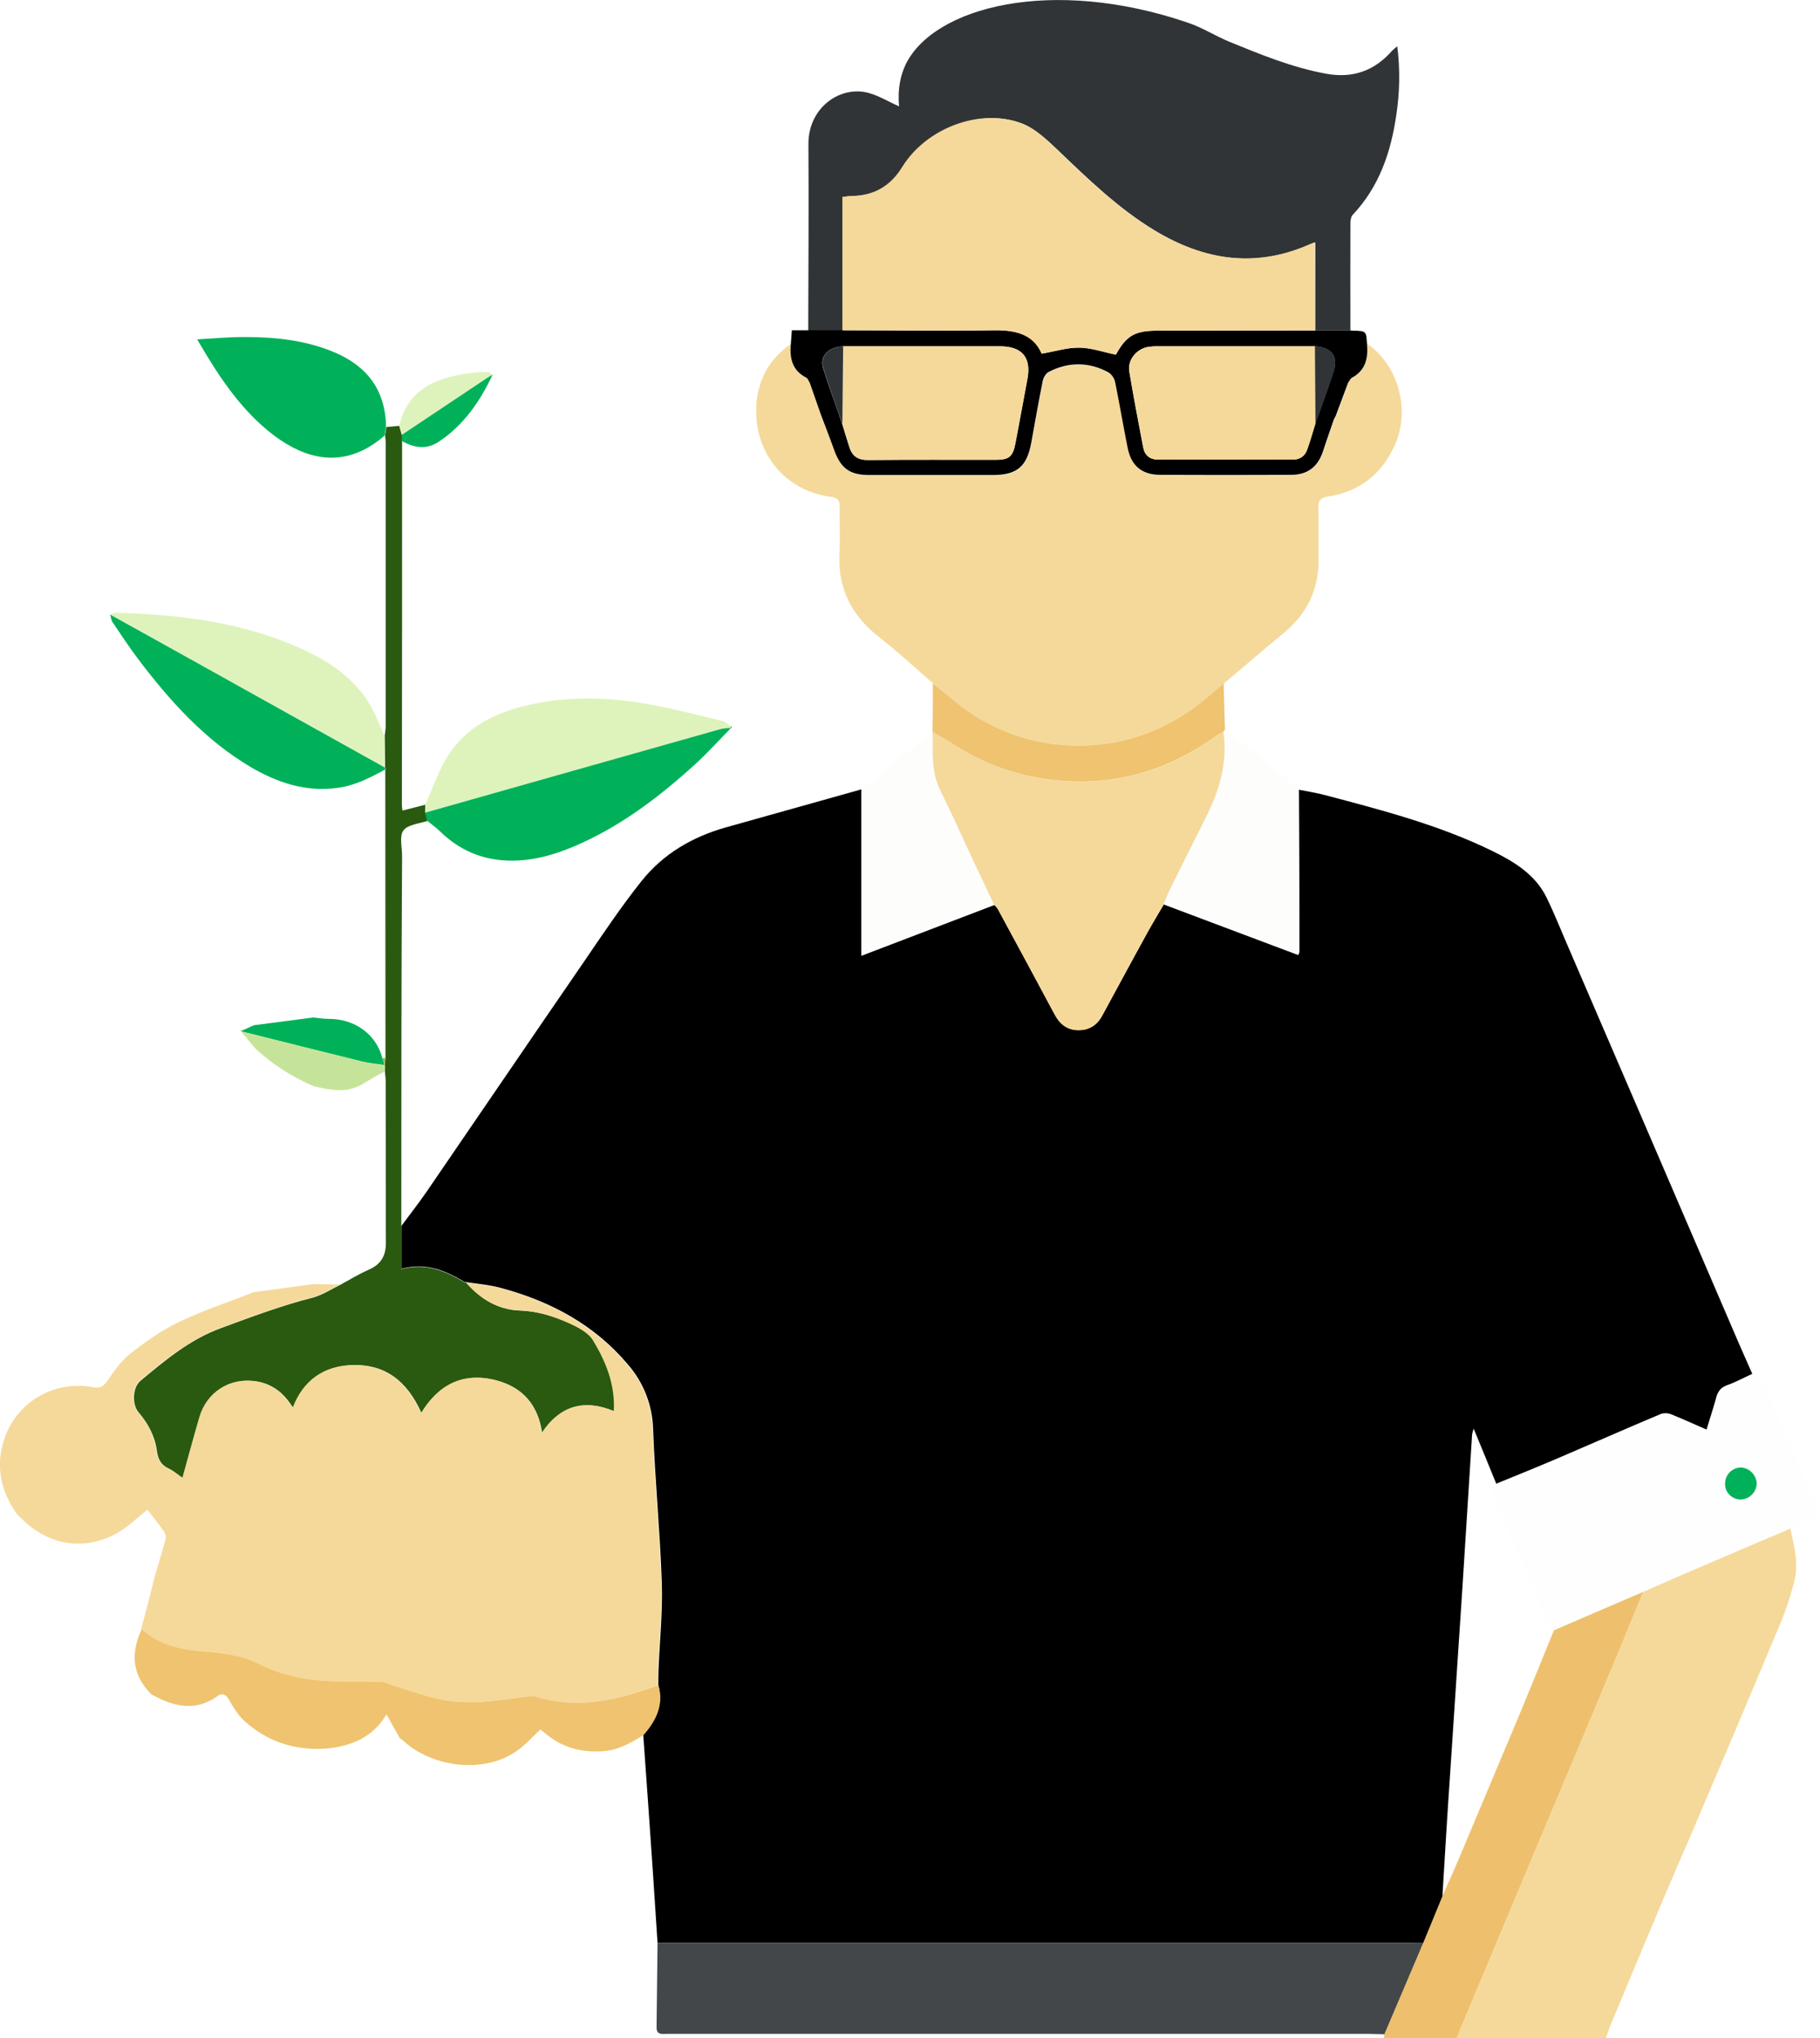 <?xml version="1.0" encoding="utf-8"?>
<!-- Generator: Adobe Illustrator 23.0.5, SVG Export Plug-In . SVG Version: 6.00 Build 0)  -->
<svg version="1.1" id="Capa_1" xmlns="http://www.w3.org/2000/svg" xmlns:xlink="http://www.w3.org/1999/xlink" x="0px" y="0px"
	 viewBox="0 0 943.3 1055.8" style="enable-background:new 0 0 943.3 1055.8;" xml:space="preserve">
<style type="text/css">
	.st0{fill:#313436;}
	.st1{fill:#F5D99A;}
	.st2{fill:#EEC06E;}
	.st3{fill:#F4D99A;}
	.st4{fill:#295A10;}
	.st5{fill:#FDFDFC;}
	.st6{fill:#DEF3BC;}
	.st7{fill:#00B159;}
	.st8{fill:#EFC36F;}
	.st9{fill:#7BB532;}
	.st10{fill:#4F8F14;}
	.st11{fill:#FDFEFD;}
	.st12{fill:#444749;}
	.st13{fill:#C6E499;}
</style>
<title>character-1</title>
<path class="st0" d="M615.8,11.8c7.4,2.5,14.1,6.8,21.3,9.8c16.4,6.7,32.7,13.4,50.3,16.6c13.8,2.5,25-1.5,34.2-12
	c0.8-0.8,1.7-1.5,2.6-2.2c1.5,11.8,1.3,23.8-0.5,35.6c-2.8,19.3-8.9,37.2-22.6,51.7c-0.9,1-1.2,2.9-1.2,4.4c-0.1,18.5,0,37,0,55.5
	h-18.2v-45.6c-1.3,0.5-2,0.8-2.7,1.1c-28.2,12.4-54.8,8.2-80.5-7.3c-19-11.5-34.8-26.9-50.7-42.1c-5.3-5-11-10.4-17.5-13.1
	c-21.4-8.5-49.6,2-62.3,22.4c-6.1,9.9-14.8,14.9-26.3,15c-1.4,0-2.8,0.3-4.7,0.5v69.2h-18.1c0.1-32.2,0.3-64.4,0.1-96.6
	c-0.1-18.3,15.2-29.5,29.2-27c6.2,1.1,11.8,4.8,17.8,7.4c-0.9-9.4,0.9-16.4,3.4-21.7C483.9,3.6,545-12.4,615.8,11.8z"/>
<path class="st1" d="M927.9,791.8c2,9.1,4.5,18.3,2,27.6c-1.8,7.1-4.1,14.2-6.9,21c-13.7,32.8-27.6,65.5-41.5,98.2
	c-6.5,15.4-13.3,30.7-19.8,46.1c-9.2,21.8-18.3,43.6-27.4,65.4l-2,5.8H755c0.7-1.8,1.4-3.6,2.2-5.4c15.1-36,30.2-72,45.3-108
	c10.3-24.6,20.7-49.2,31-73.8c6.1-14.7,12.1-29.4,18.2-44.1c6.8-3,13.5-6,20.3-8.9C890.6,807.6,909.2,799.7,927.9,791.8z"/>
<path class="st2" d="M851.7,824.5c-6.1,14.7-12,29.4-18.2,44.1c-10.3,24.6-20.6,49.2-31,73.8c-15.1,36-30.2,72-45.3,108
	c-0.8,1.8-1.4,3.6-2.2,5.4h-37.7l0.1-1.9l20.1-47.2l10-24.3c2.8-6.3,5.7-12.6,8.4-19c10.6-25.2,21.2-50.4,31.8-75.6
	c6-14.4,11.8-28.8,17.7-43.3L851.7,824.5z"/>
<path d="M747.6,982.3l-10,24.3c-2.3,0-4.5-0.1-6.8-0.1h-390c-0.8-12.7-1.7-25.3-2.5-38c-1.6-23.2-3.2-46.4-4.9-69.7
	c6.6-7.4,10.7-15.6,7.8-25.9c0-2.6,0-5.1,0.1-7.7c0.6-15.1,2.2-30.2,1.7-45.3c-0.9-26.5-3.5-52.9-4.5-79.4
	c-0.3-12.4-4.9-24.3-13.1-33.7c-17.5-20.7-40.1-32.7-65.8-39.6c-5.8-1.6-11.9-2.1-17.9-3l0.1,0.1l-1-0.2
	c-9.9-5.9-20.2-10.3-32.8-6.8v-22.2c4.3-5.8,8.7-11.4,12.8-17.3c27.3-39.8,54.4-79.7,81.8-119.5c9.7-14.2,19.3-28.6,30-42
	c11.1-13.9,26.1-22.7,43.3-27.6c23.5-6.6,47.1-13.2,70.6-19.8V495l68.9-26.3c0.7,0.6,1.3,1.4,1.8,2.1c9.9,18.2,19.7,36.4,29.5,54.7
	c2.6,4.9,6.4,8,12.1,8.1s9.8-2.5,12.5-7.5c7.6-14,15.1-28,22.8-41.9c2.9-5.3,6-10.5,9.1-15.7l69.7,26.2c0.3-0.7,0.5-1.4,0.6-2.1
	c-0.1-27.8-0.2-55.6-0.3-83.5c4.5,0.9,9.1,1.6,13.6,2.8c29.6,7.8,59.2,15.5,86.8,29c11.4,5.6,22.2,12.2,28,24.1
	c4.4,9,8,18.3,12,27.4c12.7,29.5,25.5,59.1,38.2,88.6c16.5,38.3,32.9,76.5,49.4,114.8c2.3,5.3,4.7,10.6,7,15.9
	c-4.4,2-8.6,4.3-13.1,5.9c-3.3,1.2-4.7,3.3-5.5,6.5c-1.5,5.5-3.3,10.9-5,16.5c-6.5-2.8-12.3-5.5-18.3-7.9c-1.7-0.7-3.6-0.8-5.3-0.3
	c-18.1,7.6-36,15.5-54,23.2c-10.5,4.5-21,8.7-31.5,13c-3.7-9.1-7.4-18.2-11.7-28.5c-0.3,0.9-0.6,1.9-0.8,2.8
	c-1.7,26.3-3.3,52.7-5,79c-2.1,32.3-4.3,64.6-6.4,96.9C750.1,940.2,748.9,961.2,747.6,982.3z"/>
<path class="st3" d="M708.5,178c16.2,11,22.6,34.3,14.5,52.4c-6.8,15.3-18.5,24.4-35.1,26.9c-3.4,0.5-4.6,2-4.6,5.4
	c0.2,8.9-0.1,17.7,0.1,26.6c0.3,16.1-6.1,28.9-18.5,39c-10.3,8.5-20.4,17.2-30.6,25.8c-4.7,3.9-9.2,8.1-14.1,11.7
	c-19.8,14.7-42,21.6-66.8,20.3c-19.4-1-38.1-7.6-53.7-19.2c-5.6-4-10.8-8.5-16.1-12.9c-9.1-7.9-17.9-16.1-27.4-23.5
	c-14.4-11.1-22-25.1-21.1-43.5c0.4-8.2,0-16.4,0.1-24.6c0.1-3.2-1.2-4.6-4.4-5c-22.5-2.9-37.7-20.3-38.8-41.9
	c-0.8-15.2,4.9-28.3,18-37.4c-0.8,7.4,0.5,13.9,7.9,17.7c0.9,0.4,1.3,1.8,1.9,2.7c1.9,5.4,3.8,10.9,5.7,16.3
	c2.3,6.1,4.7,12.2,6.9,18.4c3.5,9.7,8.1,13.1,18.3,13.1c21.3,0,42.5,0,63.8,0c12.7,0,17.8-4.3,20.1-16.7c1.9-10.6,3.8-21.2,5.9-31.8
	c0.4-1.8,1.6-4.1,3.1-4.9c10.3-5.3,20.8-5.3,31,0.2c1.8,1.2,3,3.1,3.5,5.2c2.3,11.4,4.2,22.8,6.5,34.1c1.9,9.3,7.5,13.8,17,13.8
	c22.6,0,45.1,0,67.7,0c8.4,0,13.8-4.2,16.5-12.2c1.8-5.5,3.7-11,5.6-16.4l0.9-1.8v0.1l6.5-17.5c0.7-0.9,1.1-2.2,2-2.6
	C708,191.8,709.2,185.4,708.5,178z"/>
<path class="st4" d="M208,635.3v22.2c12.6-3.5,22.8,0.9,32.8,6.8l1,0.2l-0.1-0.1c7.3,8.5,16.5,14.1,27.7,14.5
	c9.1,0.3,17.5,2.9,25.5,6.5c4.7,2.1,10.2,4.9,12.7,9c6.7,11,11.6,23,10.8,36.7c-15.3-6.4-27.8-3-37.4,11.3
	c-2.1-14.8-10.3-23.8-23.7-27.3c-16.9-4.4-29.8,2.1-38.8,17c-7.7-17.3-19.4-25.4-35.5-24.9c-15,0.4-25.6,7.9-31,22.1l-2-2.8
	c-4.4-6.2-10.4-10.1-18-11c-13.2-1.7-24.7,5.9-28.4,18.7c-3,10.3-5.8,20.7-8.8,31.5c-2.8-1.9-4.9-3.8-7.3-4.9
	c-4.1-1.9-5.6-4.9-6.2-9.3c-1-7.5-4.5-14-9.4-19.8c-3.6-4.1-3.2-13,0.9-16.4c12.9-10.7,25.5-21.4,42-27.4
	c15.5-5.7,30.9-11.5,47-15.6c5.1-1.3,9.8-4.4,14.7-6.8c4.8-2.6,9.5-5.5,14.5-7.7c6.3-2.7,9-7.1,9-13.8c-0.1-28,0-56.1-0.1-84.1
	c0-1.6-0.3-3.2-0.4-4.8v-3.3l-0.1-0.1l0.4-3.5l-0.1-149.5c0.1-0.1,0.2-0.3,0.2-0.4c-0.1-0.3-0.2-0.5-0.3-0.8l-0.2-16.4
	c0.2-1.4,0.4-2.8,0.5-4.3c0-49.1,0-98.3,0-147.4c0-1.3-0.2-2.6-0.3-3.8c0.2-1.5,0.5-2.9,0.7-4.4l6.8-0.6l1.3,4.7v3
	c0,62.9,0,125.7-0.1,188.6c0,0.8,0.1,1.6,0.3,3l12.1-3.1c0,1.4-0.1,2.8-0.1,4.2l1.1,4.2c-4.4,1.5-10.3,1.9-12.6,5
	c-2.2,2.9-0.7,8.6-0.7,13.1C208,507.3,208,571.3,208,635.3z"/>
<path d="M708.5,178c0.7,7.4-0.6,13.8-7.8,17.7c-0.9,0.5-1.3,1.7-2,2.6l-6.5,17.4v-0.1l-0.9,1.8c-1.9,5.5-3.8,10.9-5.6,16.4
	c-2.6,8-8,12.2-16.5,12.2c-22.6,0.1-45.1,0.1-67.7,0c-9.5,0-15.1-4.5-17-13.8c-2.3-11.4-4.2-22.8-6.5-34.1c-0.4-2.1-1.7-4-3.5-5.2
	c-10.2-5.5-20.7-5.5-31-0.2c-1.5,0.8-2.8,3.1-3.1,4.9c-2.1,10.6-4,21.2-5.9,31.8c-2.3,12.4-7.4,16.7-20.1,16.7
	c-21.3,0-42.5,0-63.8,0c-10.2,0-14.8-3.4-18.3-13.1c-2.2-6.2-4.6-12.3-6.9-18.4c-1.9-5.4-3.8-10.9-5.7-16.3c-0.6-0.9-1-2.3-1.9-2.7
	c-7.4-3.8-8.6-10.3-7.9-17.7c0.2-2,0.3-4.1,0.5-6.8h26.5c26.3,0,52.5,0.4,78.8,0c11-0.1,20.1,2.1,24.4,12.1c7-1.2,13.2-3.2,19.5-3.1
	s12.4,2.3,18.8,3.6c5.4-9.8,9.8-12.4,21.7-12.4l81.7-0.1h18.2c0.5,0,1,0.1,1.4,0.1C708.1,171.5,708.1,171.5,708.5,178z M436.5,219.6
	c1.2,4,2.4,8,3.7,12c1.5,4.8,4.6,6.8,9.7,6.7c22.1-0.2,44.1-0.1,66.2-0.1c6.8,0,8.8-1.6,10.1-8.4c2.2-11.1,4.1-22.1,6.2-33.2
	c2.2-11.4-2.6-17.2-14.3-17.2c-27.1,0-54.1,0-81.2,0c-7.8,0.5-12.2,5.1-10.2,11.6C429.7,200.6,433.3,210,436.5,219.6z M681.4,179.4
	c-27.2,0-54.4,0-81.5,0c-1.6,0-3.2,0.1-4.8,0.3c-6.1,1.1-10.8,6.7-9.8,12.8c2.2,13.1,4.7,26.3,7.2,39.3c0.8,4.1,3.5,6.3,7.8,6.3
	c23.2,0,46.3,0,69.5,0c3.9,0,6.5-1.9,7.7-5.3c1.6-4.4,2.8-8.9,4.2-13.3c3.1-8.8,6.3-17.5,9.2-26.3
	C693.9,184.9,690.4,179.9,681.4,179.4L681.4,179.4z"/>
<path class="st5" d="M515.4,468.8l-68.9,26.3v-85.8c7.6-6.3,15.1-12.7,22.8-18.9c4.7-3.9,9.5-7.6,14.3-11.3v0.2
	c0.2,10.1-0.9,20.3,3.8,29.9c6.2,12.6,11.9,25.4,17.8,38C508.4,454.3,511.9,461.5,515.4,468.8z"/>
<path class="st6" d="M220.3,421c0-1.4,0.1-2.8,0.1-4.2c4-8.7,7-18,12.1-25.9c9.3-14.1,23.6-21.4,39.7-25.3
	c21.8-5.3,43.7-4.6,65.5-0.5c12.4,2.3,24.8,5.5,37.1,8.5c1.5,0.4,2.8,1.8,4.1,2.7c-0.1,0.1-0.3,0.2-0.3,0.3c0,0.2,0.1,0.5,0.2,0.7
	l0.1-0.1c-1.7,0-3.4,0.2-5.1,0.5C322.7,392,271.5,406.5,220.3,421z"/>
<path class="st7" d="M220.3,421c51.2-14.5,102.4-29,153.5-43.4c1.7-0.3,3.4-0.5,5.1-0.5c-6.2,6.3-12.1,12.9-18.6,18.8
	c-18.8,17.1-38.8,32.3-62.4,42.4c-11,4.7-22.5,7.9-34.6,7.5c-13.7-0.4-25.3-5.5-35.1-15c-2.1-2.1-4.6-3.8-6.9-5.7L220.3,421z"/>
<path class="st7" d="M200.1,221.2c-0.2,1.5-0.5,2.9-0.7,4.4c-14.6,12.7-30.6,15.1-47.8,6.1c-4.7-2.5-9.1-5.5-13.1-8.9
	c-15.2-12.7-25.8-28.9-36.3-47c9.1-0.5,17.2-1.3,25.3-1.2c15,0,29.9,1.6,44.1,7.2C189.5,188.8,199.8,201.4,200.1,221.2z"/>
<path class="st7" d="M199.4,397.5c0.1,0.2,0.2,0.5,0.3,0.8c0,0.1-0.1,0.3-0.2,0.4c-7.9,4.3-15.8,8.4-25,9.5
	c-16.3,2.1-30.8-2.8-44.5-10.8c-23.8-14.1-41.9-34.2-58.4-56c-4.6-6.1-8.9-12.6-13.2-19c-0.8-1.1-0.9-2.7-1.3-4.1
	c12.1,6.7,24.1,13.4,36.2,20.1L199.4,397.5z"/>
<path class="st6" d="M199.4,397.5L93.3,338.4c-12.1-6.7-24.1-13.4-36.2-20.1c1-0.5,2-0.8,3.1-0.9c33.6,1,66.7,5,97.6,19.4
	c13.9,6.5,26.3,15.1,34.2,28.7c2.9,5,4.9,10.4,7.3,15.7L199.4,397.5z"/>
<path class="st8" d="M483.5,354c5.4,4.3,10.6,8.8,16.1,12.9c15.6,11.5,34.3,18.2,53.7,19.2c24.8,1.3,47-5.6,66.8-20.3
	c4.9-3.6,9.4-7.8,14.1-11.7l0.7,24l-0.9,1.1c-1.3,0.6-2.5,1.4-3.7,2.1c-24.1,17.2-50.7,25.6-80.5,23.1c-19.9-1.5-39.2-8-55.9-19
	c-3.4-2.3-7.1-4.1-10.6-6.2V379C483.5,370.6,483.5,362.3,483.5,354z"/>
<path class="st7" d="M199.2,551.7L199.2,551.7c-3.8-0.5-7.8-0.9-11.6-1.8c-21-5.2-41.9-10.4-62.9-15.7l6.9-3.1l30.7-4
	c2.6,0.2,5.3,0.7,7.9,0.7c13.7-0.1,24.8,8,28,20.4C198.5,549.4,198.9,550.5,199.2,551.7z"/>
<path class="st6" d="M208.2,225.3l-1.3-4.7c4.3-18.5,18.3-24.6,35-27.1c3.6-0.5,7.3-0.8,11-0.8c0.8,0,1.6,0.9,2.4,1.4
	c-1.1,0.7-2.2,1.3-3.3,2L208.2,225.3z"/>
<path class="st7" d="M208.2,225.3l43.8-29.2c1.1-0.7,2.2-1.4,3.3-2c-6.5,13.9-15,26.2-28,34.8c-6.4,4.2-12.8,3.1-19.1-0.5
	L208.2,225.3z"/>
<path class="st9" d="M199.2,551.7c-0.3-1.2-0.6-2.3-0.9-3.5l1.3-0.1C199.5,549.3,199.3,550.5,199.2,551.7z"/>
<path class="st10" d="M378.9,377.2c-0.1-0.2-0.1-0.4-0.2-0.7c0-0.1,0.2-0.2,0.3-0.3c0.1,0.2,0.2,0.5,0.3,0.7
	C379.3,377,379,377.1,378.9,377.2z"/>
<path class="st11" d="M775.3,768.9c10.5-4.3,21.1-8.6,31.5-13c18-7.7,36-15.6,54-23.2c1.8-0.5,3.6-0.4,5.3,0.3
	c6,2.4,11.8,5.1,18.3,7.9c1.7-5.6,3.5-11,5-16.5c0.8-3.2,2.2-5.3,5.5-6.5c4.5-1.7,8.8-3.9,13.1-5.9c2.9-1.2,4.2,0.2,5.3,2.8
	c2.6,6.3,5.5,12.5,8.3,18.7c7.2,16.9,14.3,33.9,21.6,51.2l-15.4,7.2c-18.7,7.9-37.3,15.9-55.9,23.8c-6.8,2.9-13.5,6-20.3,8.9
	l-46.3,19.9c-0.9-1.1-2.1-2-2.6-3.2c-9.6-22-19-44-28.6-65.9C773.1,772.8,773,770.8,775.3,768.9z M902.1,776.8
	c4.5-0.1,8.2-3.6,8.4-8.1c-0.1-4.5-3.6-8.2-8.1-8.5c-4.5,0-8.2,3.7-8.3,8.2c-0.2,4.5,3.3,8.3,7.8,8.4
	C902,776.8,902,776.8,902.1,776.8z"/>
<path class="st5" d="M634.1,379.1l0.9-1.1c12,9.6,24,19.1,35.9,28.7c0.8,0.8,1.6,1.6,2.3,2.4c0.1,27.8,0.2,55.6,0.3,83.5
	c-0.1,0.7-0.3,1.4-0.6,2.1l-69.7-26.2c1-2.5,1.9-5.1,3.1-7.5c6.2-12.5,12.3-25.1,18.7-37.5C632.1,409.6,636.5,395.1,634.1,379.1z"/>
<path class="st1" d="M681.5,171.2l-81.7,0.1c-11.9,0-16.3,2.6-21.7,12.4c-6.4-1.3-12.6-3.5-18.8-3.6s-12.5,1.9-19.5,3.1
	c-4.2-9.9-13.3-12.2-24.4-12.1c-26.3,0.4-52.5,0-78.8,0V102c1.9-0.2,3.3-0.5,4.7-0.5c11.6-0.1,20.2-5.1,26.3-15
	c12.6-20.4,40.8-30.9,62.3-22.4c6.6,2.6,12.3,8.1,17.5,13.1c16,15.2,31.7,30.6,50.7,42.1c25.7,15.5,52.3,19.7,80.5,7.3
	c0.7-0.3,1.4-0.6,2.7-1.1L681.5,171.2z"/>
<path class="st12" d="M340.8,1006.5h390c2.3,0,4.5,0,6.8,0.1l-20.1,47.2c-2.7,0-5.5-0.2-8.2-0.2H345.9c-2.7,0-5.8,0.8-5.6-3.7
	C340.5,1035.5,340.6,1021,340.8,1006.5z"/>
<path class="st1" d="M80.3,816.3c1.8-6.3,3.8-12.6,5.5-18.9c0.3-1.4,0-2.8-0.8-4c-2.8-4-5.9-7.9-8.6-11.3
	c-5.8,4.5-10.7,9.5-16.6,12.6c-16.7,8.8-34.6,5.7-48.2-7.6c-0.8-0.8-1.6-1.5-2.5-2.3c-9.1-12.6-11.8-26.3-6.3-41
	c7-18.3,25.9-28.8,45.4-25.2c3.4,0.6,5.1-0.1,7.1-2.8c3.6-5.1,7.2-10.6,12-14.4c7.9-6.2,16.3-12.2,25.3-16.5
	c12.5-6,25.9-10.4,38.9-15.5l30.9-4.2l13.9,0.2c-4.9,2.3-9.5,5.5-14.7,6.8c-16.1,4.1-31.5,9.9-47,15.6c-16.5,6-29.1,16.7-42.1,27.4
	c-4.1,3.4-4.4,12.3-0.9,16.4c5,5.7,8.4,12.3,9.4,19.8c0.6,4.4,2.1,7.4,6.2,9.3c2.4,1.1,4.5,3,7.3,4.9c3-10.8,5.8-21.2,8.8-31.5
	c3.8-12.8,15.3-20.3,28.4-18.7c7.6,1,13.5,4.8,18,11l2,2.8c5.4-14.2,16.1-21.7,31-22.1c16.1-0.4,27.8,7.7,35.5,24.9
	c9-14.9,21.9-21.4,38.8-17c13.4,3.5,21.7,12.5,23.7,27.3c9.6-14.4,22.2-17.7,37.4-11.3c0.8-13.7-4.1-25.7-10.8-36.7
	c-2.5-4.1-8-6.9-12.7-9c-8-3.6-16.4-6.2-25.5-6.5c-11.2-0.4-20.4-6-27.7-14.5c6,1,12.1,1.5,17.9,3c25.7,6.9,48.3,18.9,65.8,39.6
	c8.2,9.3,12.8,21.3,13.1,33.7c1,26.5,3.6,52.9,4.5,79.4c0.5,15-1.1,30.2-1.7,45.3c-0.1,2.6-0.1,5.1-0.1,7.7
	c-4.6,1.5-9.1,3.1-13.7,4.5c-16.6,4.9-33.3,6.7-50.3,1.3c-1.4-0.3-2.8-0.3-4.2,0c-14.5,2.2-29,4.6-43.6,1.8
	c-8.6-1.6-16.9-4.8-25.3-7.3c-2.2-0.7-4.3-2.1-6.5-2.1c-8.5-0.3-17,0.2-25.4-0.2c-13.5-0.5-26.6-3.2-38.6-9.2
	c-9-4.5-18.3-5.6-28.1-6.3c-11.6-0.9-23-3.2-32.1-11.5C75.7,834.8,78,825.5,80.3,816.3z"/>
<path class="st1" d="M634.1,379.1c2.3,15.9-2.1,30.5-9.2,44.5c-6.3,12.4-12.5,25-18.7,37.5c-1.2,2.4-2.1,5-3.1,7.5
	c-3,5.2-6.2,10.4-9.1,15.7c-7.6,13.9-15.2,27.9-22.8,41.9c-2.7,4.9-6.8,7.6-12.5,7.5s-9.5-3.2-12.1-8.1
	c-9.8-18.3-19.6-36.5-29.5-54.7c-0.5-0.8-1.2-1.5-1.8-2.1c-3.4-7.2-6.9-14.5-10.3-21.7c-5.9-12.7-11.6-25.5-17.8-38
	c-4.7-9.6-3.6-19.8-3.8-29.9c3.6,2,7.2,3.9,10.6,6.2c16.7,11,36,17.5,55.9,19c29.8,2.5,56.4-5.9,80.5-23.1
	C631.7,380.5,632.9,379.8,634.1,379.1z"/>
<path class="st8" d="M73.4,844c9.1,8.3,20.5,10.6,32.1,11.5c9.8,0.8,19.1,1.8,28.1,6.3c12,6,25.2,8.7,38.6,9.2
	c8.5,0.3,17-0.1,25.4,0.2c2.2,0.1,4.3,1.5,6.5,2.1c8.4,2.5,16.7,5.7,25.3,7.3c14.6,2.8,29.1,0.3,43.6-1.8c1.4-0.3,2.8-0.3,4.2,0
	c16.9,5.4,33.6,3.6,50.3-1.3c4.6-1.4,9.2-3,13.7-4.5c2.9,10.3-1.2,18.4-7.8,25.9c-6.6,4.1-13.1,7.8-21.2,8.3
	c-11.6,0.7-21.6-2.2-30.2-9.8c-0.7-0.6-1.5-1.2-1.9-1.5c-3.7,3.4-6.9,7-10.6,9.9c-17.9,14.1-46.2,9.4-60.5-4.1
	c-0.6-0.5-1.3-1-1.9-1.5l-6.8-12.1c-6.8,11.7-18.3,16.7-31.6,17.7c-15.7,1.1-30-3.5-41.8-14.1c-3.4-3-6-7.2-8.2-11.2
	c-1.6-2.9-3.7-3.5-5.8-2c-11.7,8.5-23,5.5-34.3-0.7C68.3,867.8,67.7,856.4,73.4,844z"/>
<path class="st1" d="M241.7,664.4l-1-0.2L241.7,664.4z"/>
<path class="st13" d="M162.6,562.7c-11-4.7-21.2-11.2-30-19.3l-7.8-9.2c21,5.3,41.9,10.5,62.9,15.7c3.8,0.9,7.8,1.3,11.7,1.9v3.3
	c-1.5,0.8-3.1,1.5-4.6,2.4c-3.2,1.8-6.2,3.9-9.5,5.4C177.7,566.2,170.1,564.4,162.6,562.7z"/>
<path class="st12" d="M692.2,215.8l6.5-17.5L692.2,215.8z"/>
<path class="st12" d="M419.7,198.4c1.9,5.4,3.8,10.9,5.7,16.3C423.5,209.3,421.6,203.8,419.7,198.4z"/>
<path class="st12" d="M691.3,217.5l0.9-1.8L691.3,217.5z"/>
<path class="st3" d="M681.8,219.5c-1.4,4.4-2.6,8.9-4.2,13.3c-1.2,3.5-3.8,5.4-7.7,5.3c-23.1-0.1-46.3-0.1-69.5,0
	c-4.4,0-7.1-2.2-7.8-6.3c-2.5-13.1-5.1-26.2-7.2-39.3c-1-6.1,3.6-11.8,9.8-12.8c1.6-0.2,3.2-0.4,4.8-0.3c27.2,0,54.4,0,81.5,0
	C681.6,192.8,681.7,206.1,681.8,219.5z"/>
<path class="st3" d="M437,179.4c27.1,0,54.1,0,81.2,0c11.7,0,16.5,5.8,14.3,17.2c-2.1,11.1-4.1,22.1-6.2,33.2
	c-1.3,6.8-3.3,8.4-10.1,8.4c-22.1,0-44.1-0.1-66.2,0.1c-5.1,0-8.3-1.9-9.7-6.7c-1.2-4-2.4-8-3.7-12L437,179.4z"/>
<path class="st0" d="M437,179.4l-0.4,40.2c-3.3-9.5-6.8-19-9.8-28.6C424.8,184.5,429.1,179.9,437,179.4z"/>
<path class="st0" d="M681.8,219.5c-0.1-13.4-0.2-26.8-0.3-40.2c8.9,0.5,12.4,5.5,9.6,13.9C688.1,202,684.9,210.8,681.8,219.5z"/>
<path class="st7" d="M902.1,776.8c-4.5-0.1-8.1-3.7-8-8.2c0-0.1,0-0.1,0-0.2c0.1-4.5,3.7-8.2,8.3-8.2c4.5,0.3,8,4,8.1,8.5
	C910.2,773.2,906.6,776.7,902.1,776.8z"/>
</svg>
